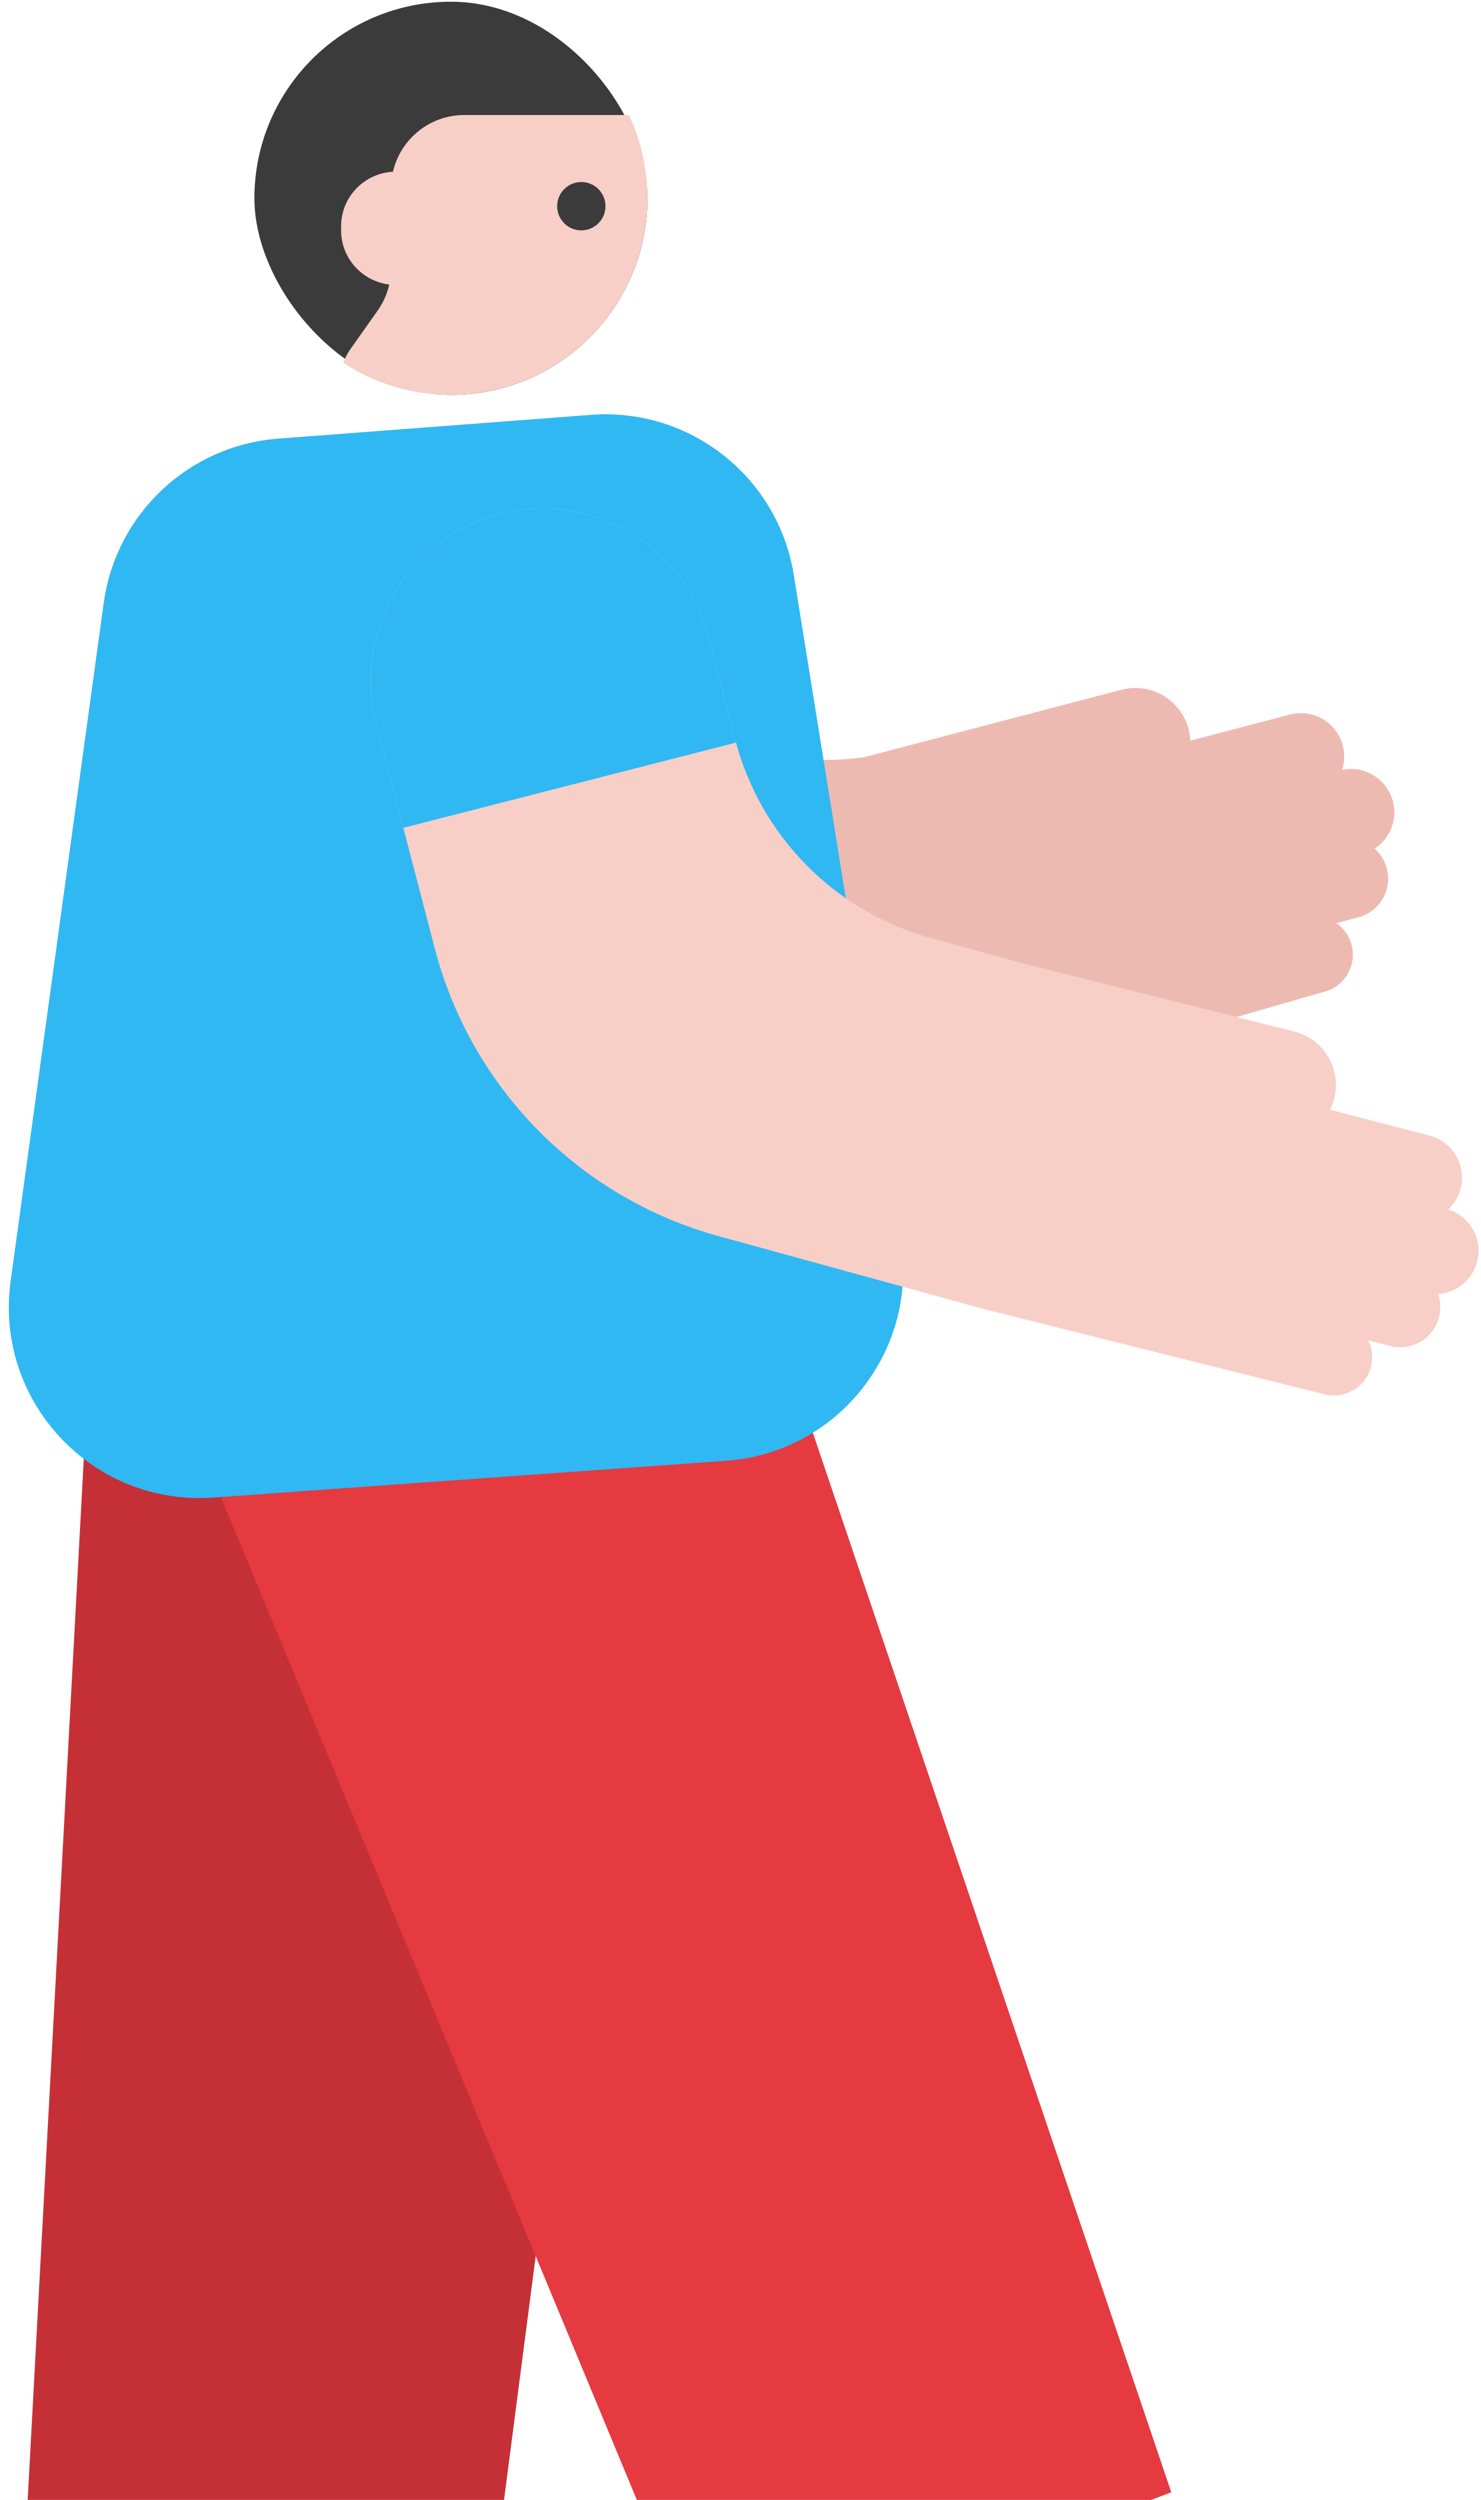 <svg width="521" height="879" viewBox="0 0 521 879" fill="none" xmlns="http://www.w3.org/2000/svg">
<path d="M173.3 909.83L8.887 894.729L31.886 468.188L228.38 486.235L173.3 909.83Z" fill="#C53036"/>
<path d="M412.044 876.319L248.457 937.868L53.251 467.459L248.757 393.901L412.044 876.319Z" fill="#E53A40"/>
<path d="M107.844 206.711C132.119 183.829 170.348 184.958 193.231 209.233L218.914 236.48C240.914 259.819 272.803 270.763 304.189 266.196L394.499 242.533C404.838 239.823 415.416 246.009 418.125 256.348C418.482 257.711 418.685 259.077 418.744 260.43L453.758 251.255C461.904 249.12 470.239 253.994 472.373 262.14C473.141 265.072 473.002 268.028 472.129 270.71C480.034 269.047 487.935 273.869 490.005 281.77C491.712 288.284 488.937 294.919 483.591 298.407C485.604 300.191 487.13 302.571 487.863 305.368C489.833 312.888 485.335 320.581 477.815 322.551L470.095 324.574C472.661 326.343 474.63 329.005 475.481 332.256C477.37 339.462 473.059 346.835 465.852 348.723L391.726 370.037L297.508 392.352C248.094 404.055 196.19 388.499 161.358 351.546L105.321 292.099C82.439 267.823 83.568 229.594 107.844 206.711Z" fill="#EDBAB1"/>
<path fill-rule="evenodd" clip-rule="evenodd" d="M216.233 233.636L127.939 316.093L105.321 292.099C82.439 267.823 83.568 229.594 107.843 206.711C132.119 183.829 170.348 184.958 193.231 209.234L216.233 233.636Z" fill="#808080"/>
<rect x="89.493" y="0.602" width="138.259" height="138.259" rx="69.129" fill="#3B3B3B"/>
<path fill-rule="evenodd" clip-rule="evenodd" d="M221.257 40.439C225.424 49.333 227.752 59.26 227.752 69.731C227.752 107.91 196.802 138.86 158.622 138.86C144.664 138.86 131.671 134.723 120.804 127.608C121.339 125.972 122.135 124.366 123.216 122.836L132.841 109.229C134.806 106.452 136.19 103.33 136.934 100.049C127.388 98.878 119.998 90.802 119.998 81.014V79.538C119.998 69.31 128.068 60.952 138.235 60.388C140.877 48.959 151.119 40.439 163.351 40.439L221.257 40.439Z" fill="#F7CFC7"/>
<path d="M36.482 212.015C40.783 180.69 66.365 156.615 97.894 154.222L207.897 145.871C242.685 143.229 273.696 167.682 279.241 202.127L316.892 436.022C323.153 474.918 294.723 510.816 255.427 513.633L75.029 526.56C32.494 529.609 -2.061 492.734 3.739 450.487L36.482 212.015Z" fill="#30B8F3"/>
<path d="M175.517 180.761C207.796 172.336 240.794 191.673 249.219 223.952L258.675 260.182C267.504 294.006 293.707 320.551 327.415 329.818L360.964 339.041L455.472 362.733C465.816 365.421 472.023 375.986 469.335 386.331C468.981 387.695 468.49 388.986 467.88 390.195L502.913 399.298C511.064 401.416 515.954 409.741 513.836 417.891C513.074 420.824 511.508 423.335 509.435 425.249C517.145 427.661 521.683 435.729 519.629 443.633C517.935 450.152 512.272 454.585 505.902 455.015C506.788 457.556 506.956 460.377 506.229 463.177C504.274 470.7 496.59 475.214 489.066 473.259L481.342 471.252C482.717 474.049 483.133 477.333 482.288 480.586C480.414 487.796 473.051 492.122 465.841 490.249L346.192 460.288L252.823 434.648C203.855 421.201 165.784 382.645 152.959 333.509L132.327 254.462C123.901 222.183 143.238 189.186 175.517 180.761Z" fill="#F7CFC7"/>
<path fill-rule="evenodd" clip-rule="evenodd" d="M258.921 261.105L141.883 291.074L132.327 254.462C123.901 222.183 143.238 189.186 175.517 180.761C207.796 172.336 240.794 191.673 249.219 223.952L258.675 260.182C258.756 260.49 258.838 260.798 258.921 261.105Z" fill="#30B8F3"/>
<circle cx="204.5" cy="72.5" r="8.5" fill="#3B3B3B"/>
</svg>
